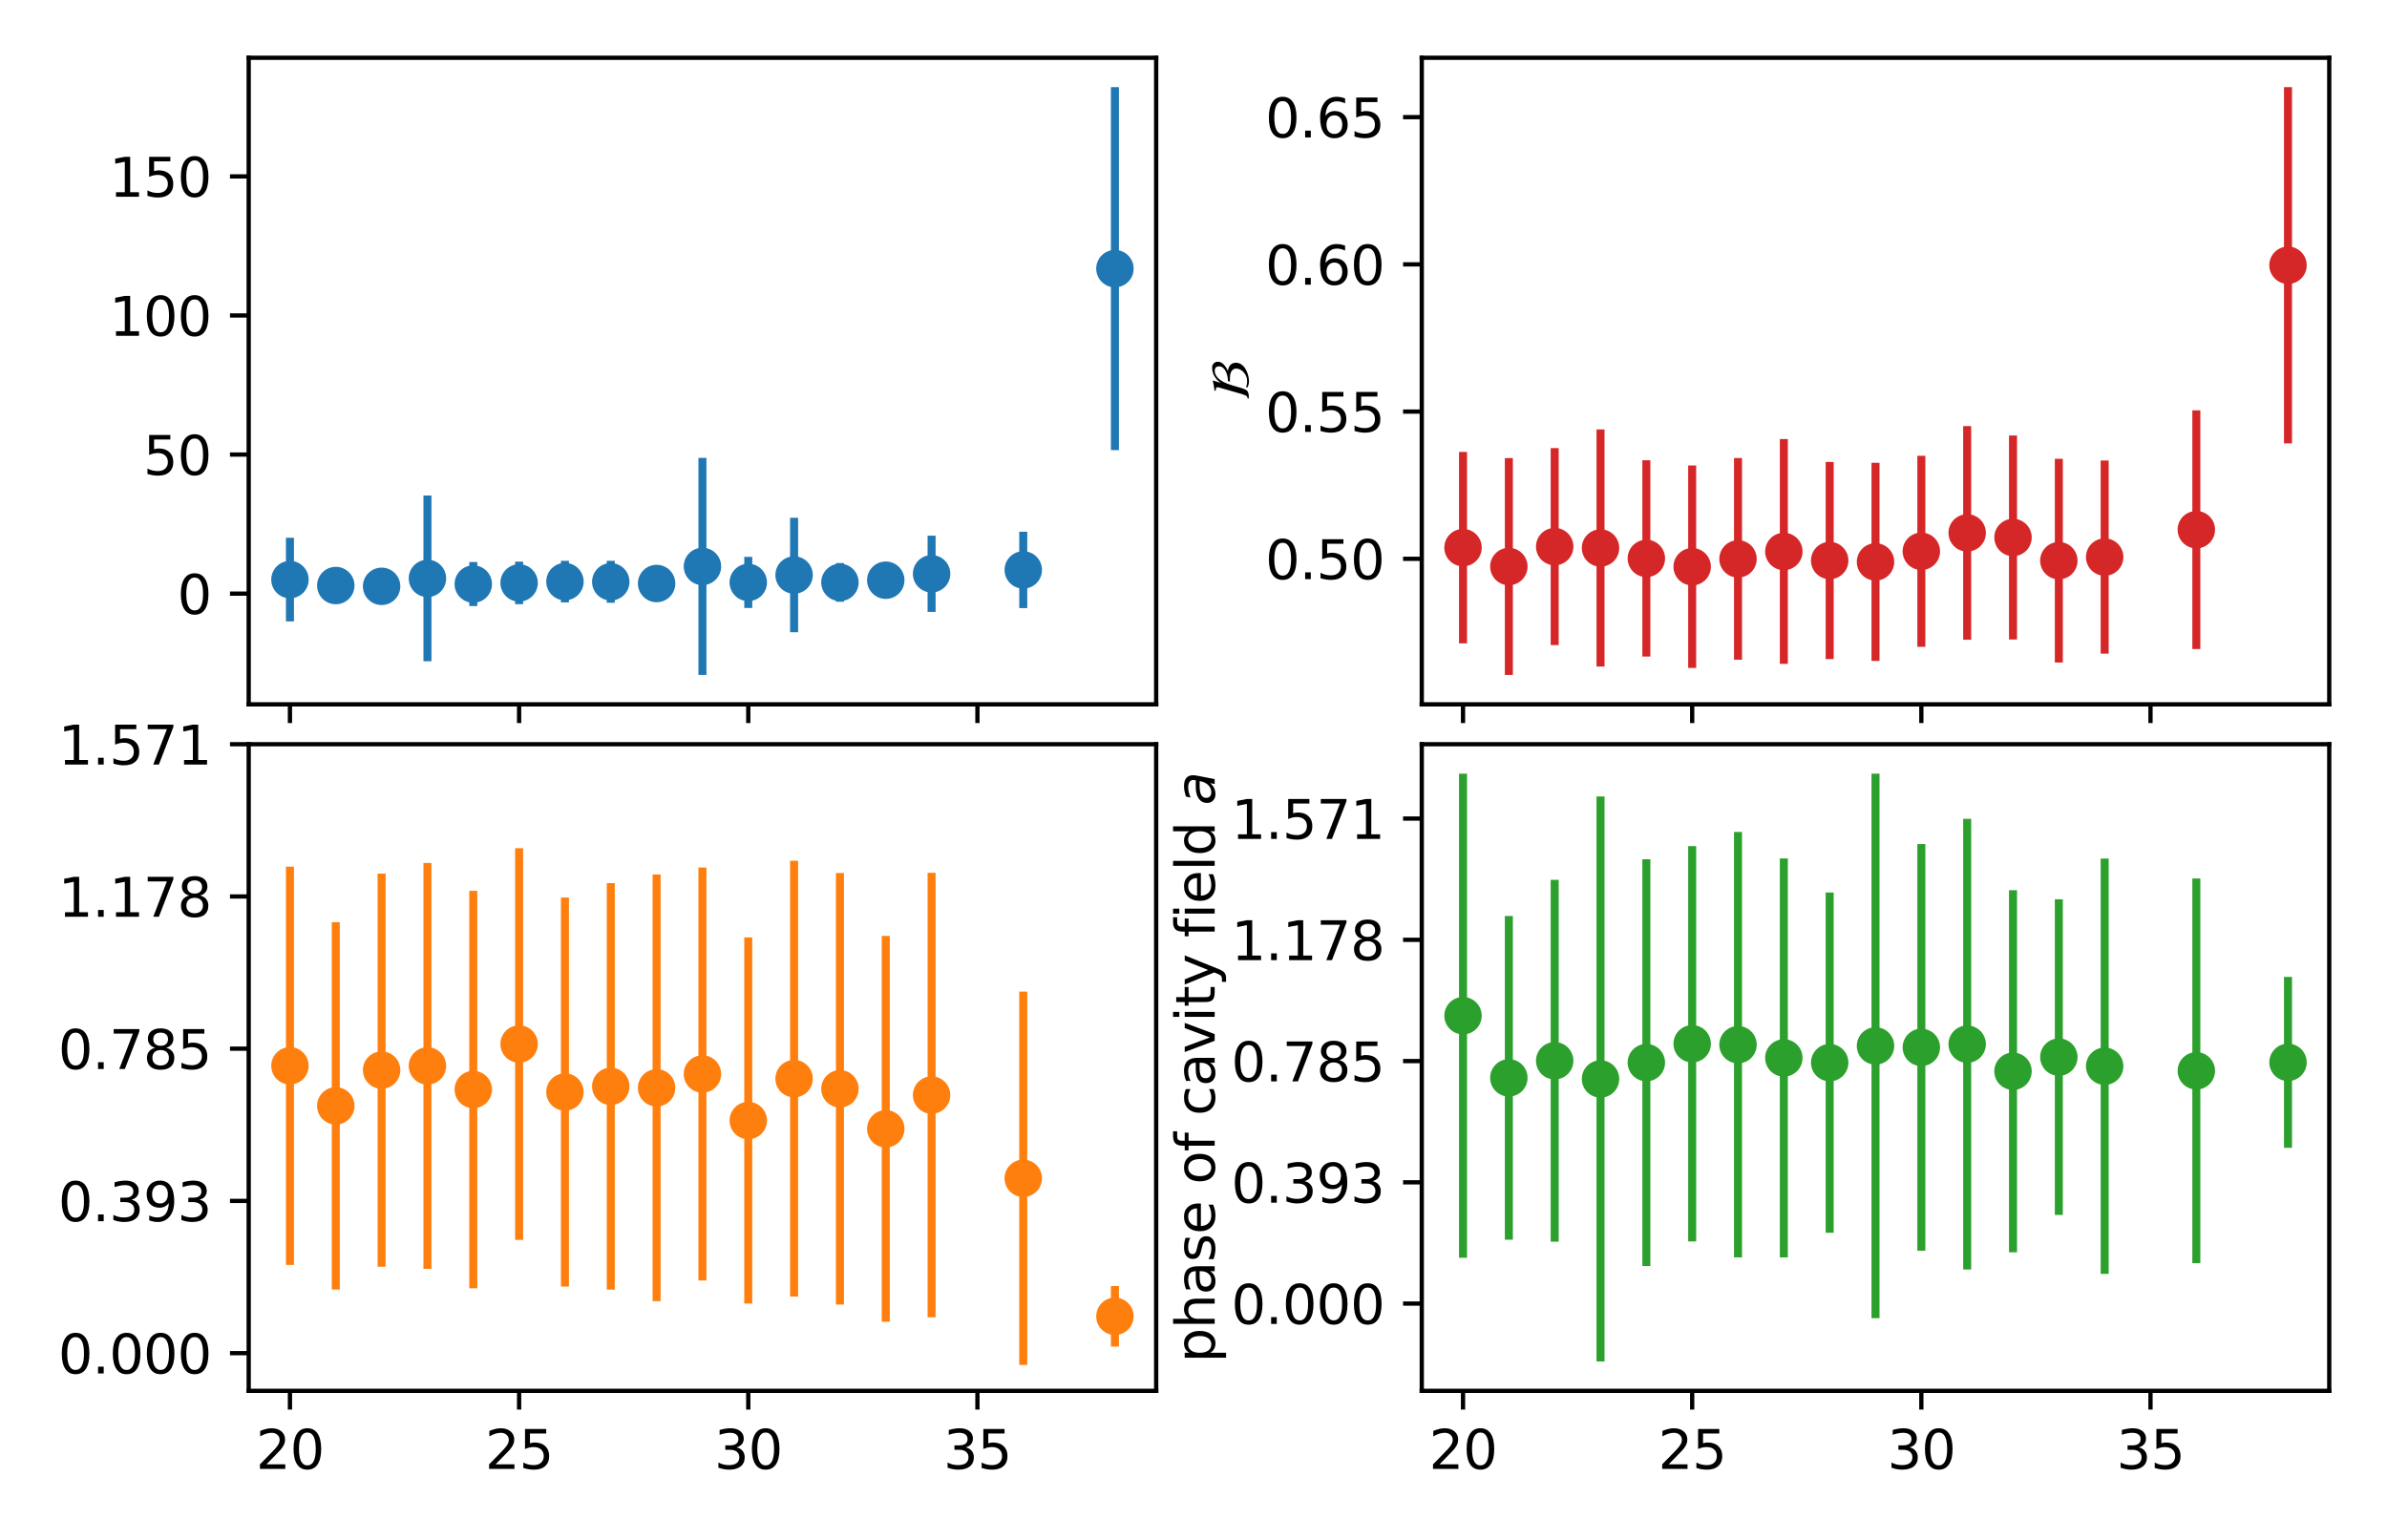 <?xml version="1.0" encoding="utf-8" standalone="no"?>
<!DOCTYPE svg PUBLIC "-//W3C//DTD SVG 1.1//EN"
  "http://www.w3.org/Graphics/SVG/1.1/DTD/svg11.dtd">
<svg xmlns:xlink="http://www.w3.org/1999/xlink" width="446.4pt" height="288pt" viewBox="0 0 446.4 288" xmlns="http://www.w3.org/2000/svg" version="1.1">
 <defs>
  <style type="text/css">*{stroke-linejoin: round; stroke-linecap: butt}</style>
 </defs>
 <g id="figure_1">
  <g id="patch_1">
   <path d="M 0 288 
L 446.4 288 
L 446.4 0 
L 0 0 
z
" style="fill: #ffffff"/>
  </g>
  <g id="axes_1">
   <g id="patch_2">
    <path d="M 46.51 131.73 
L 216.22 131.73 
L 216.22 10.8 
L 46.51 10.8 
z
" style="fill: #ffffff"/>
   </g>
   <g id="matplotlib.axis_1">
    <g id="xtick_1">
     <g id="line2d_1">
      <defs>
       <path id="m88593ad962" d="M 0 0 
L 0 3.5 
" style="stroke: #000000; stroke-width: 0.8"/>
      </defs>
      <g>
       <use xlink:href="#m88593ad962" x="54.224" y="131.73" style="stroke: #000000; stroke-width: 0.8"/>
      </g>
     </g>
    </g>
    <g id="xtick_2">
     <g id="line2d_2">
      <g>
       <use xlink:href="#m88593ad962" x="97.08" y="131.73" style="stroke: #000000; stroke-width: 0.8"/>
      </g>
     </g>
    </g>
    <g id="xtick_3">
     <g id="line2d_3">
      <g>
       <use xlink:href="#m88593ad962" x="139.936" y="131.73" style="stroke: #000000; stroke-width: 0.8"/>
      </g>
     </g>
    </g>
    <g id="xtick_4">
     <g id="line2d_4">
      <g>
       <use xlink:href="#m88593ad962" x="182.792" y="131.73" style="stroke: #000000; stroke-width: 0.8"/>
      </g>
     </g>
    </g>
   </g>
   <g id="matplotlib.axis_2">
    <g id="ytick_1">
     <g id="line2d_5">
      <defs>
       <path id="m76f92154da" d="M 0 0 
L -3.5 0 
" style="stroke: #000000; stroke-width: 0.8"/>
      </defs>
      <g>
       <use xlink:href="#m76f92154da" x="46.51" y="111.021" style="stroke: #000000; stroke-width: 0.8"/>
      </g>
     </g>
     <g id="text_1">
      <!-- 0 -->
      <g transform="translate(33.148 114.82) scale(0.1 -0.1)">
       <defs>
        <path id="DejaVuSans-30" d="M 2034 4250 
Q 1547 4250 1301 3770 
Q 1056 3291 1056 2328 
Q 1056 1369 1301 889 
Q 1547 409 2034 409 
Q 2525 409 2770 889 
Q 3016 1369 3016 2328 
Q 3016 3291 2770 3770 
Q 2525 4250 2034 4250 
z
M 2034 4750 
Q 2819 4750 3233 4129 
Q 3647 3509 3647 2328 
Q 3647 1150 3233 529 
Q 2819 -91 2034 -91 
Q 1250 -91 836 529 
Q 422 1150 422 2328 
Q 422 3509 836 4129 
Q 1250 4750 2034 4750 
z
" transform="scale(0.016)"/>
       </defs>
       <use xlink:href="#DejaVuSans-30"/>
      </g>
     </g>
    </g>
    <g id="ytick_2">
     <g id="line2d_6">
      <g>
       <use xlink:href="#m76f92154da" x="46.51" y="85.012" style="stroke: #000000; stroke-width: 0.8"/>
      </g>
     </g>
     <g id="text_2">
      <!-- 50 -->
      <g transform="translate(26.785 88.812) scale(0.1 -0.1)">
       <defs>
        <path id="DejaVuSans-35" d="M 691 4666 
L 3169 4666 
L 3169 4134 
L 1269 4134 
L 1269 2991 
Q 1406 3038 1543 3061 
Q 1681 3084 1819 3084 
Q 2600 3084 3056 2656 
Q 3513 2228 3513 1497 
Q 3513 744 3044 326 
Q 2575 -91 1722 -91 
Q 1428 -91 1123 -41 
Q 819 9 494 109 
L 494 744 
Q 775 591 1075 516 
Q 1375 441 1709 441 
Q 2250 441 2565 725 
Q 2881 1009 2881 1497 
Q 2881 1984 2565 2268 
Q 2250 2553 1709 2553 
Q 1456 2553 1204 2497 
Q 953 2441 691 2322 
L 691 4666 
z
" transform="scale(0.016)"/>
       </defs>
       <use xlink:href="#DejaVuSans-35"/>
       <use xlink:href="#DejaVuSans-30" x="63.623"/>
      </g>
     </g>
    </g>
    <g id="ytick_3">
     <g id="line2d_7">
      <g>
       <use xlink:href="#m76f92154da" x="46.51" y="59.004" style="stroke: #000000; stroke-width: 0.8"/>
      </g>
     </g>
     <g id="text_3">
      <!-- 100 -->
      <g transform="translate(20.422 62.803) scale(0.1 -0.1)">
       <defs>
        <path id="DejaVuSans-31" d="M 794 531 
L 1825 531 
L 1825 4091 
L 703 3866 
L 703 4441 
L 1819 4666 
L 2450 4666 
L 2450 531 
L 3481 531 
L 3481 0 
L 794 0 
L 794 531 
z
" transform="scale(0.016)"/>
       </defs>
       <use xlink:href="#DejaVuSans-31"/>
       <use xlink:href="#DejaVuSans-30" x="63.623"/>
       <use xlink:href="#DejaVuSans-30" x="127.246"/>
      </g>
     </g>
    </g>
    <g id="ytick_4">
     <g id="line2d_8">
      <g>
       <use xlink:href="#m76f92154da" x="46.51" y="32.996" style="stroke: #000000; stroke-width: 0.8"/>
      </g>
     </g>
     <g id="text_4">
      <!-- 150 -->
      <g transform="translate(20.422 36.795) scale(0.1 -0.1)">
       <use xlink:href="#DejaVuSans-31"/>
       <use xlink:href="#DejaVuSans-35" x="63.623"/>
       <use xlink:href="#DejaVuSans-30" x="127.246"/>
      </g>
     </g>
    </g>
   </g>
   <g id="LineCollection_1">
    <path d="M 54.224 116.224 
L 54.224 100.576 
" clip-path="url(#p676ba41624)" style="fill: none; stroke: #1f77b4; stroke-width: 1.5"/>
    <path d="M 62.795 111.069 
L 62.795 107.951 
" clip-path="url(#p676ba41624)" style="fill: none; stroke: #1f77b4; stroke-width: 1.5"/>
    <path d="M 71.367 111.107 
L 71.367 108.208 
" clip-path="url(#p676ba41624)" style="fill: none; stroke: #1f77b4; stroke-width: 1.5"/>
    <path d="M 79.938 123.669 
L 79.938 92.677 
" clip-path="url(#p676ba41624)" style="fill: none; stroke: #1f77b4; stroke-width: 1.5"/>
    <path d="M 88.509 113.354 
L 88.509 105.113 
" clip-path="url(#p676ba41624)" style="fill: none; stroke: #1f77b4; stroke-width: 1.5"/>
    <path d="M 97.08 112.995 
L 97.08 105.039 
" clip-path="url(#p676ba41624)" style="fill: none; stroke: #1f77b4; stroke-width: 1.5"/>
    <path d="M 105.651 112.661 
L 105.651 104.889 
" clip-path="url(#p676ba41624)" style="fill: none; stroke: #1f77b4; stroke-width: 1.5"/>
    <path d="M 114.223 112.728 
L 114.223 104.89 
" clip-path="url(#p676ba41624)" style="fill: none; stroke: #1f77b4; stroke-width: 1.5"/>
    <path d="M 122.794 112.454 
L 122.794 105.808 
" clip-path="url(#p676ba41624)" style="fill: none; stroke: #1f77b4; stroke-width: 1.5"/>
    <path d="M 131.365 126.233 
L 131.365 85.641 
" clip-path="url(#p676ba41624)" style="fill: none; stroke: #1f77b4; stroke-width: 1.5"/>
    <path d="M 139.936 113.712 
L 139.936 104.147 
" clip-path="url(#p676ba41624)" style="fill: none; stroke: #1f77b4; stroke-width: 1.5"/>
    <path d="M 148.507 118.248 
L 148.507 96.843 
" clip-path="url(#p676ba41624)" style="fill: none; stroke: #1f77b4; stroke-width: 1.5"/>
    <path d="M 157.079 112.545 
L 157.079 105.301 
" clip-path="url(#p676ba41624)" style="fill: none; stroke: #1f77b4; stroke-width: 1.5"/>
    <path d="M 165.65 110.904 
L 165.65 106.12 
" clip-path="url(#p676ba41624)" style="fill: none; stroke: #1f77b4; stroke-width: 1.5"/>
    <path d="M 174.221 114.441 
L 174.221 100.186 
" clip-path="url(#p676ba41624)" style="fill: none; stroke: #1f77b4; stroke-width: 1.5"/>
    <path d="M 191.363 113.731 
L 191.363 99.448 
" clip-path="url(#p676ba41624)" style="fill: none; stroke: #1f77b4; stroke-width: 1.5"/>
    <path d="M 208.506 84.187 
L 208.506 16.297 
" clip-path="url(#p676ba41624)" style="fill: none; stroke: #1f77b4; stroke-width: 1.5"/>
   </g>
   <g id="line2d_9">
    <defs>
     <path id="m3f21f991b7" d="M 0 3 
C 0.796 3 1.559 2.684 2.121 2.121 
C 2.684 1.559 3 0.796 3 0 
C 3 -0.796 2.684 -1.559 2.121 -2.121 
C 1.559 -2.684 0.796 -3 0 -3 
C -0.796 -3 -1.559 -2.684 -2.121 -2.121 
C -2.684 -1.559 -3 -0.796 -3 0 
C -3 0.796 -2.684 1.559 -2.121 2.121 
C -1.559 2.684 -0.796 3 0 3 
z
" style="stroke: #1f77b4"/>
    </defs>
    <g clip-path="url(#p676ba41624)">
     <use xlink:href="#m3f21f991b7" x="54.224" y="108.4" style="fill: #1f77b4; stroke: #1f77b4"/>
     <use xlink:href="#m3f21f991b7" x="62.795" y="109.51" style="fill: #1f77b4; stroke: #1f77b4"/>
     <use xlink:href="#m3f21f991b7" x="71.367" y="109.657" style="fill: #1f77b4; stroke: #1f77b4"/>
     <use xlink:href="#m3f21f991b7" x="79.938" y="108.173" style="fill: #1f77b4; stroke: #1f77b4"/>
     <use xlink:href="#m3f21f991b7" x="88.509" y="109.234" style="fill: #1f77b4; stroke: #1f77b4"/>
     <use xlink:href="#m3f21f991b7" x="97.08" y="109.017" style="fill: #1f77b4; stroke: #1f77b4"/>
     <use xlink:href="#m3f21f991b7" x="105.651" y="108.775" style="fill: #1f77b4; stroke: #1f77b4"/>
     <use xlink:href="#m3f21f991b7" x="114.223" y="108.809" style="fill: #1f77b4; stroke: #1f77b4"/>
     <use xlink:href="#m3f21f991b7" x="122.794" y="109.131" style="fill: #1f77b4; stroke: #1f77b4"/>
     <use xlink:href="#m3f21f991b7" x="131.365" y="105.937" style="fill: #1f77b4; stroke: #1f77b4"/>
     <use xlink:href="#m3f21f991b7" x="139.936" y="108.929" style="fill: #1f77b4; stroke: #1f77b4"/>
     <use xlink:href="#m3f21f991b7" x="148.507" y="107.545" style="fill: #1f77b4; stroke: #1f77b4"/>
     <use xlink:href="#m3f21f991b7" x="157.079" y="108.923" style="fill: #1f77b4; stroke: #1f77b4"/>
     <use xlink:href="#m3f21f991b7" x="165.65" y="108.512" style="fill: #1f77b4; stroke: #1f77b4"/>
     <use xlink:href="#m3f21f991b7" x="174.221" y="107.313" style="fill: #1f77b4; stroke: #1f77b4"/>
     <use xlink:href="#m3f21f991b7" x="191.363" y="106.589" style="fill: #1f77b4; stroke: #1f77b4"/>
     <use xlink:href="#m3f21f991b7" x="208.506" y="50.242" style="fill: #1f77b4; stroke: #1f77b4"/>
    </g>
   </g>
   <g id="patch_3">
    <path d="M 46.51 131.73 
L 46.51 10.8 
" style="fill: none; stroke: #000000; stroke-width: 0.8; stroke-linejoin: miter; stroke-linecap: square"/>
   </g>
   <g id="patch_4">
    <path d="M 216.22 131.73 
L 216.22 10.8 
" style="fill: none; stroke: #000000; stroke-width: 0.8; stroke-linejoin: miter; stroke-linecap: square"/>
   </g>
   <g id="patch_5">
    <path d="M 46.51 131.73 
L 216.22 131.73 
" style="fill: none; stroke: #000000; stroke-width: 0.8; stroke-linejoin: miter; stroke-linecap: square"/>
   </g>
   <g id="patch_6">
    <path d="M 46.51 10.8 
L 216.22 10.8 
" style="fill: none; stroke: #000000; stroke-width: 0.8; stroke-linejoin: miter; stroke-linecap: square"/>
   </g>
  </g>
  <g id="axes_2">
   <g id="patch_7">
    <path d="M 265.89 131.73 
L 435.6 131.73 
L 435.6 10.8 
L 265.89 10.8 
z
" style="fill: #ffffff"/>
   </g>
   <g id="matplotlib.axis_3">
    <g id="xtick_5">
     <g id="line2d_10">
      <g>
       <use xlink:href="#m88593ad962" x="273.604" y="131.73" style="stroke: #000000; stroke-width: 0.8"/>
      </g>
     </g>
    </g>
    <g id="xtick_6">
     <g id="line2d_11">
      <g>
       <use xlink:href="#m88593ad962" x="316.46" y="131.73" style="stroke: #000000; stroke-width: 0.8"/>
      </g>
     </g>
    </g>
    <g id="xtick_7">
     <g id="line2d_12">
      <g>
       <use xlink:href="#m88593ad962" x="359.316" y="131.73" style="stroke: #000000; stroke-width: 0.8"/>
      </g>
     </g>
    </g>
    <g id="xtick_8">
     <g id="line2d_13">
      <g>
       <use xlink:href="#m88593ad962" x="402.172" y="131.73" style="stroke: #000000; stroke-width: 0.8"/>
      </g>
     </g>
    </g>
   </g>
   <g id="matplotlib.axis_4">
    <g id="ytick_5">
     <g id="line2d_14">
      <g>
       <use xlink:href="#m76f92154da" x="265.89" y="104.513" style="stroke: #000000; stroke-width: 0.8"/>
      </g>
     </g>
     <g id="text_5">
      <!-- 0.50 -->
      <g transform="translate(236.624 108.312) scale(0.1 -0.1)">
       <defs>
        <path id="DejaVuSans-2e" d="M 684 794 
L 1344 794 
L 1344 0 
L 684 0 
L 684 794 
z
" transform="scale(0.016)"/>
       </defs>
       <use xlink:href="#DejaVuSans-30"/>
       <use xlink:href="#DejaVuSans-2e" x="63.623"/>
       <use xlink:href="#DejaVuSans-35" x="95.41"/>
       <use xlink:href="#DejaVuSans-30" x="159.033"/>
      </g>
     </g>
    </g>
    <g id="ytick_6">
     <g id="line2d_15">
      <g>
       <use xlink:href="#m76f92154da" x="265.89" y="76.977" style="stroke: #000000; stroke-width: 0.8"/>
      </g>
     </g>
     <g id="text_6">
      <!-- 0.55 -->
      <g transform="translate(236.624 80.776) scale(0.1 -0.1)">
       <use xlink:href="#DejaVuSans-30"/>
       <use xlink:href="#DejaVuSans-2e" x="63.623"/>
       <use xlink:href="#DejaVuSans-35" x="95.41"/>
       <use xlink:href="#DejaVuSans-35" x="159.033"/>
      </g>
     </g>
    </g>
    <g id="ytick_7">
     <g id="line2d_16">
      <g>
       <use xlink:href="#m76f92154da" x="265.89" y="49.442" style="stroke: #000000; stroke-width: 0.8"/>
      </g>
     </g>
     <g id="text_7">
      <!-- 0.60 -->
      <g transform="translate(236.624 53.241) scale(0.1 -0.1)">
       <defs>
        <path id="DejaVuSans-36" d="M 2113 2584 
Q 1688 2584 1439 2293 
Q 1191 2003 1191 1497 
Q 1191 994 1439 701 
Q 1688 409 2113 409 
Q 2538 409 2786 701 
Q 3034 994 3034 1497 
Q 3034 2003 2786 2293 
Q 2538 2584 2113 2584 
z
M 3366 4563 
L 3366 3988 
Q 3128 4100 2886 4159 
Q 2644 4219 2406 4219 
Q 1781 4219 1451 3797 
Q 1122 3375 1075 2522 
Q 1259 2794 1537 2939 
Q 1816 3084 2150 3084 
Q 2853 3084 3261 2657 
Q 3669 2231 3669 1497 
Q 3669 778 3244 343 
Q 2819 -91 2113 -91 
Q 1303 -91 875 529 
Q 447 1150 447 2328 
Q 447 3434 972 4092 
Q 1497 4750 2381 4750 
Q 2619 4750 2861 4703 
Q 3103 4656 3366 4563 
z
" transform="scale(0.016)"/>
       </defs>
       <use xlink:href="#DejaVuSans-30"/>
       <use xlink:href="#DejaVuSans-2e" x="63.623"/>
       <use xlink:href="#DejaVuSans-36" x="95.41"/>
       <use xlink:href="#DejaVuSans-30" x="159.033"/>
      </g>
     </g>
    </g>
    <g id="ytick_8">
     <g id="line2d_17">
      <g>
       <use xlink:href="#m76f92154da" x="265.89" y="21.906" style="stroke: #000000; stroke-width: 0.8"/>
      </g>
     </g>
     <g id="text_8">
      <!-- 0.65 -->
      <g transform="translate(236.624 25.705) scale(0.1 -0.1)">
       <use xlink:href="#DejaVuSans-30"/>
       <use xlink:href="#DejaVuSans-2e" x="63.623"/>
       <use xlink:href="#DejaVuSans-36" x="95.41"/>
       <use xlink:href="#DejaVuSans-35" x="159.033"/>
      </g>
     </g>
    </g>
    <g id="text_9">
     <!-- $\mathcal{B}$ -->
     <g transform="translate(233.545 74.915) rotate(-90) scale(0.1 -0.1)">
      <defs>
       <path id="STIXNonUnicode-Italic-e22e" d="M 2080 3341 
L 2099 3328 
Q 2810 4288 3853 4288 
Q 4154 4288 4346 4102 
Q 4538 3917 4538 3622 
Q 4538 3213 4173 2893 
Q 3808 2573 3430 2451 
Q 3866 2406 4144 2169 
Q 4422 1933 4422 1485 
Q 4422 1152 4211 857 
Q 4000 563 3677 377 
Q 3354 192 2986 86 
Q 2618 -19 2291 -19 
Q 1792 -19 1517 186 
L 1587 326 
Q 1843 198 2272 198 
Q 2854 198 3296 595 
Q 3738 992 3738 1478 
Q 3738 1798 3459 2003 
Q 3181 2208 2630 2208 
L 2208 2208 
L 2278 2451 
L 2400 2451 
Q 2611 2451 2867 2508 
Q 3123 2566 3385 2681 
Q 3648 2797 3824 3008 
Q 4000 3219 4000 3482 
Q 4000 3987 3456 3987 
Q 3245 3987 3008 3865 
Q 2771 3744 2624 3590 
Q 2349 3315 2144 2908 
Q 1939 2502 1715 1728 
L 1478 909 
Q 1344 448 1193 253 
Q 1043 58 666 13 
Q 544 0 224 0 
L 282 154 
Q 474 154 576 333 
Q 678 512 870 1190 
L 1536 3514 
Q 1555 3571 1555 3667 
Q 1555 3859 1286 3859 
L 1146 3859 
L 1171 4013 
Q 1875 4077 2355 4237 
L 2080 3341 
z
" transform="scale(0.016)"/>
      </defs>
      <use xlink:href="#STIXNonUnicode-Italic-e22e"/>
     </g>
    </g>
   </g>
   <g id="LineCollection_2">
    <path d="M 273.604 120.328 
L 273.604 84.513 
" clip-path="url(#p6c4b9a0a6a)" style="fill: none; stroke: #d62728; stroke-width: 1.5"/>
    <path d="M 282.175 126.233 
L 282.175 85.679 
" clip-path="url(#p6c4b9a0a6a)" style="fill: none; stroke: #d62728; stroke-width: 1.5"/>
    <path d="M 290.747 120.651 
L 290.747 83.801 
" clip-path="url(#p6c4b9a0a6a)" style="fill: none; stroke: #d62728; stroke-width: 1.5"/>
    <path d="M 299.318 124.655 
L 299.318 80.32 
" clip-path="url(#p6c4b9a0a6a)" style="fill: none; stroke: #d62728; stroke-width: 1.5"/>
    <path d="M 307.889 122.795 
L 307.889 86.083 
" clip-path="url(#p6c4b9a0a6a)" style="fill: none; stroke: #d62728; stroke-width: 1.5"/>
    <path d="M 316.46 124.923 
L 316.46 87.059 
" clip-path="url(#p6c4b9a0a6a)" style="fill: none; stroke: #d62728; stroke-width: 1.5"/>
    <path d="M 325.031 123.383 
L 325.031 85.666 
" clip-path="url(#p6c4b9a0a6a)" style="fill: none; stroke: #d62728; stroke-width: 1.5"/>
    <path d="M 333.603 124.164 
L 333.603 82.112 
" clip-path="url(#p6c4b9a0a6a)" style="fill: none; stroke: #d62728; stroke-width: 1.5"/>
    <path d="M 342.174 123.263 
L 342.174 86.402 
" clip-path="url(#p6c4b9a0a6a)" style="fill: none; stroke: #d62728; stroke-width: 1.5"/>
    <path d="M 350.745 123.615 
L 350.745 86.55 
" clip-path="url(#p6c4b9a0a6a)" style="fill: none; stroke: #d62728; stroke-width: 1.5"/>
    <path d="M 359.316 120.966 
L 359.316 85.245 
" clip-path="url(#p6c4b9a0a6a)" style="fill: none; stroke: #d62728; stroke-width: 1.5"/>
    <path d="M 367.887 119.643 
L 367.887 79.683 
" clip-path="url(#p6c4b9a0a6a)" style="fill: none; stroke: #d62728; stroke-width: 1.5"/>
    <path d="M 376.459 119.596 
L 376.459 81.443 
" clip-path="url(#p6c4b9a0a6a)" style="fill: none; stroke: #d62728; stroke-width: 1.5"/>
    <path d="M 385.03 123.906 
L 385.03 85.808 
" clip-path="url(#p6c4b9a0a6a)" style="fill: none; stroke: #d62728; stroke-width: 1.5"/>
    <path d="M 393.601 122.243 
L 393.601 86.127 
" clip-path="url(#p6c4b9a0a6a)" style="fill: none; stroke: #d62728; stroke-width: 1.5"/>
    <path d="M 410.743 121.386 
L 410.743 76.742 
" clip-path="url(#p6c4b9a0a6a)" style="fill: none; stroke: #d62728; stroke-width: 1.5"/>
    <path d="M 427.886 82.921 
L 427.886 16.297 
" clip-path="url(#p6c4b9a0a6a)" style="fill: none; stroke: #d62728; stroke-width: 1.5"/>
   </g>
   <g id="line2d_18">
    <defs>
     <path id="mf81f54a481" d="M 0 3 
C 0.796 3 1.559 2.684 2.121 2.121 
C 2.684 1.559 3 0.796 3 0 
C 3 -0.796 2.684 -1.559 2.121 -2.121 
C 1.559 -2.684 0.796 -3 0 -3 
C -0.796 -3 -1.559 -2.684 -2.121 -2.121 
C -2.684 -1.559 -3 -0.796 -3 0 
C -3 0.796 -2.684 1.559 -2.121 2.121 
C -1.559 2.684 -0.796 3 0 3 
z
" style="stroke: #d62728"/>
    </defs>
    <g clip-path="url(#p6c4b9a0a6a)">
     <use xlink:href="#mf81f54a481" x="273.604" y="102.42" style="fill: #d62728; stroke: #d62728"/>
     <use xlink:href="#mf81f54a481" x="282.175" y="105.956" style="fill: #d62728; stroke: #d62728"/>
     <use xlink:href="#mf81f54a481" x="290.747" y="102.226" style="fill: #d62728; stroke: #d62728"/>
     <use xlink:href="#mf81f54a481" x="299.318" y="102.488" style="fill: #d62728; stroke: #d62728"/>
     <use xlink:href="#mf81f54a481" x="307.889" y="104.439" style="fill: #d62728; stroke: #d62728"/>
     <use xlink:href="#mf81f54a481" x="316.46" y="105.991" style="fill: #d62728; stroke: #d62728"/>
     <use xlink:href="#mf81f54a481" x="325.031" y="104.525" style="fill: #d62728; stroke: #d62728"/>
     <use xlink:href="#mf81f54a481" x="333.603" y="103.138" style="fill: #d62728; stroke: #d62728"/>
     <use xlink:href="#mf81f54a481" x="342.174" y="104.832" style="fill: #d62728; stroke: #d62728"/>
     <use xlink:href="#mf81f54a481" x="350.745" y="105.083" style="fill: #d62728; stroke: #d62728"/>
     <use xlink:href="#mf81f54a481" x="359.316" y="103.105" style="fill: #d62728; stroke: #d62728"/>
     <use xlink:href="#mf81f54a481" x="367.887" y="99.663" style="fill: #d62728; stroke: #d62728"/>
     <use xlink:href="#mf81f54a481" x="376.459" y="100.52" style="fill: #d62728; stroke: #d62728"/>
     <use xlink:href="#mf81f54a481" x="385.03" y="104.857" style="fill: #d62728; stroke: #d62728"/>
     <use xlink:href="#mf81f54a481" x="393.601" y="104.185" style="fill: #d62728; stroke: #d62728"/>
     <use xlink:href="#mf81f54a481" x="410.743" y="99.064" style="fill: #d62728; stroke: #d62728"/>
     <use xlink:href="#mf81f54a481" x="427.886" y="49.609" style="fill: #d62728; stroke: #d62728"/>
    </g>
   </g>
   <g id="patch_8">
    <path d="M 265.89 131.73 
L 265.89 10.8 
" style="fill: none; stroke: #000000; stroke-width: 0.8; stroke-linejoin: miter; stroke-linecap: square"/>
   </g>
   <g id="patch_9">
    <path d="M 435.6 131.73 
L 435.6 10.8 
" style="fill: none; stroke: #000000; stroke-width: 0.8; stroke-linejoin: miter; stroke-linecap: square"/>
   </g>
   <g id="patch_10">
    <path d="M 265.89 131.73 
L 435.6 131.73 
" style="fill: none; stroke: #000000; stroke-width: 0.8; stroke-linejoin: miter; stroke-linecap: square"/>
   </g>
   <g id="patch_11">
    <path d="M 265.89 10.8 
L 435.6 10.8 
" style="fill: none; stroke: #000000; stroke-width: 0.8; stroke-linejoin: miter; stroke-linecap: square"/>
   </g>
  </g>
  <g id="axes_3">
   <g id="patch_12">
    <path d="M 46.51 260.12 
L 216.22 260.12 
L 216.22 139.19 
L 46.51 139.19 
z
" style="fill: #ffffff"/>
   </g>
   <g id="matplotlib.axis_5">
    <g id="xtick_9">
     <g id="line2d_19">
      <g>
       <use xlink:href="#m88593ad962" x="54.224" y="260.12" style="stroke: #000000; stroke-width: 0.8"/>
      </g>
     </g>
     <g id="text_10">
      <!-- 20 -->
      <g transform="translate(47.862 274.718) scale(0.1 -0.1)">
       <defs>
        <path id="DejaVuSans-32" d="M 1228 531 
L 3431 531 
L 3431 0 
L 469 0 
L 469 531 
Q 828 903 1448 1529 
Q 2069 2156 2228 2338 
Q 2531 2678 2651 2914 
Q 2772 3150 2772 3378 
Q 2772 3750 2511 3984 
Q 2250 4219 1831 4219 
Q 1534 4219 1204 4116 
Q 875 4013 500 3803 
L 500 4441 
Q 881 4594 1212 4672 
Q 1544 4750 1819 4750 
Q 2544 4750 2975 4387 
Q 3406 4025 3406 3419 
Q 3406 3131 3298 2873 
Q 3191 2616 2906 2266 
Q 2828 2175 2409 1742 
Q 1991 1309 1228 531 
z
" transform="scale(0.016)"/>
       </defs>
       <use xlink:href="#DejaVuSans-32"/>
       <use xlink:href="#DejaVuSans-30" x="63.623"/>
      </g>
     </g>
    </g>
    <g id="xtick_10">
     <g id="line2d_20">
      <g>
       <use xlink:href="#m88593ad962" x="97.08" y="260.12" style="stroke: #000000; stroke-width: 0.8"/>
      </g>
     </g>
     <g id="text_11">
      <!-- 25 -->
      <g transform="translate(90.718 274.718) scale(0.1 -0.1)">
       <use xlink:href="#DejaVuSans-32"/>
       <use xlink:href="#DejaVuSans-35" x="63.623"/>
      </g>
     </g>
    </g>
    <g id="xtick_11">
     <g id="line2d_21">
      <g>
       <use xlink:href="#m88593ad962" x="139.936" y="260.12" style="stroke: #000000; stroke-width: 0.8"/>
      </g>
     </g>
     <g id="text_12">
      <!-- 30 -->
      <g transform="translate(133.574 274.718) scale(0.1 -0.1)">
       <defs>
        <path id="DejaVuSans-33" d="M 2597 2516 
Q 3050 2419 3304 2112 
Q 3559 1806 3559 1356 
Q 3559 666 3084 287 
Q 2609 -91 1734 -91 
Q 1441 -91 1130 -33 
Q 819 25 488 141 
L 488 750 
Q 750 597 1062 519 
Q 1375 441 1716 441 
Q 2309 441 2620 675 
Q 2931 909 2931 1356 
Q 2931 1769 2642 2001 
Q 2353 2234 1838 2234 
L 1294 2234 
L 1294 2753 
L 1863 2753 
Q 2328 2753 2575 2939 
Q 2822 3125 2822 3475 
Q 2822 3834 2567 4026 
Q 2313 4219 1838 4219 
Q 1578 4219 1281 4162 
Q 984 4106 628 3988 
L 628 4550 
Q 988 4650 1302 4700 
Q 1616 4750 1894 4750 
Q 2613 4750 3031 4423 
Q 3450 4097 3450 3541 
Q 3450 3153 3228 2886 
Q 3006 2619 2597 2516 
z
" transform="scale(0.016)"/>
       </defs>
       <use xlink:href="#DejaVuSans-33"/>
       <use xlink:href="#DejaVuSans-30" x="63.623"/>
      </g>
     </g>
    </g>
    <g id="xtick_12">
     <g id="line2d_22">
      <g>
       <use xlink:href="#m88593ad962" x="182.792" y="260.12" style="stroke: #000000; stroke-width: 0.8"/>
      </g>
     </g>
     <g id="text_13">
      <!-- 35 -->
      <g transform="translate(176.43 274.718) scale(0.1 -0.1)">
       <use xlink:href="#DejaVuSans-33"/>
       <use xlink:href="#DejaVuSans-35" x="63.623"/>
      </g>
     </g>
    </g>
   </g>
   <g id="matplotlib.axis_6">
    <g id="ytick_9">
     <g id="line2d_23">
      <g>
       <use xlink:href="#m76f92154da" x="46.51" y="253.069" style="stroke: #000000; stroke-width: 0.8"/>
      </g>
     </g>
     <g id="text_14">
      <!-- 0.000 -->
      <g transform="translate(10.882 256.868) scale(0.1 -0.1)">
       <use xlink:href="#DejaVuSans-30"/>
       <use xlink:href="#DejaVuSans-2e" x="63.623"/>
       <use xlink:href="#DejaVuSans-30" x="95.41"/>
       <use xlink:href="#DejaVuSans-30" x="159.033"/>
       <use xlink:href="#DejaVuSans-30" x="222.656"/>
      </g>
     </g>
    </g>
    <g id="ytick_10">
     <g id="line2d_24">
      <g>
       <use xlink:href="#m76f92154da" x="46.51" y="224.599" style="stroke: #000000; stroke-width: 0.8"/>
      </g>
     </g>
     <g id="text_15">
      <!-- 0.393 -->
      <g transform="translate(10.882 228.398) scale(0.1 -0.1)">
       <defs>
        <path id="DejaVuSans-39" d="M 703 97 
L 703 672 
Q 941 559 1184 500 
Q 1428 441 1663 441 
Q 2288 441 2617 861 
Q 2947 1281 2994 2138 
Q 2813 1869 2534 1725 
Q 2256 1581 1919 1581 
Q 1219 1581 811 2004 
Q 403 2428 403 3163 
Q 403 3881 828 4315 
Q 1253 4750 1959 4750 
Q 2769 4750 3195 4129 
Q 3622 3509 3622 2328 
Q 3622 1225 3098 567 
Q 2575 -91 1691 -91 
Q 1453 -91 1209 -44 
Q 966 3 703 97 
z
M 1959 2075 
Q 2384 2075 2632 2365 
Q 2881 2656 2881 3163 
Q 2881 3666 2632 3958 
Q 2384 4250 1959 4250 
Q 1534 4250 1286 3958 
Q 1038 3666 1038 3163 
Q 1038 2656 1286 2365 
Q 1534 2075 1959 2075 
z
" transform="scale(0.016)"/>
       </defs>
       <use xlink:href="#DejaVuSans-30"/>
       <use xlink:href="#DejaVuSans-2e" x="63.623"/>
       <use xlink:href="#DejaVuSans-33" x="95.41"/>
       <use xlink:href="#DejaVuSans-39" x="159.033"/>
       <use xlink:href="#DejaVuSans-33" x="222.656"/>
      </g>
     </g>
    </g>
    <g id="ytick_11">
     <g id="line2d_25">
      <g>
       <use xlink:href="#m76f92154da" x="46.51" y="196.129" style="stroke: #000000; stroke-width: 0.8"/>
      </g>
     </g>
     <g id="text_16">
      <!-- 0.785 -->
      <g transform="translate(10.882 199.929) scale(0.1 -0.1)">
       <defs>
        <path id="DejaVuSans-37" d="M 525 4666 
L 3525 4666 
L 3525 4397 
L 1831 0 
L 1172 0 
L 2766 4134 
L 525 4134 
L 525 4666 
z
" transform="scale(0.016)"/>
        <path id="DejaVuSans-38" d="M 2034 2216 
Q 1584 2216 1326 1975 
Q 1069 1734 1069 1313 
Q 1069 891 1326 650 
Q 1584 409 2034 409 
Q 2484 409 2743 651 
Q 3003 894 3003 1313 
Q 3003 1734 2745 1975 
Q 2488 2216 2034 2216 
z
M 1403 2484 
Q 997 2584 770 2862 
Q 544 3141 544 3541 
Q 544 4100 942 4425 
Q 1341 4750 2034 4750 
Q 2731 4750 3128 4425 
Q 3525 4100 3525 3541 
Q 3525 3141 3298 2862 
Q 3072 2584 2669 2484 
Q 3125 2378 3379 2068 
Q 3634 1759 3634 1313 
Q 3634 634 3220 271 
Q 2806 -91 2034 -91 
Q 1263 -91 848 271 
Q 434 634 434 1313 
Q 434 1759 690 2068 
Q 947 2378 1403 2484 
z
M 1172 3481 
Q 1172 3119 1398 2916 
Q 1625 2713 2034 2713 
Q 2441 2713 2670 2916 
Q 2900 3119 2900 3481 
Q 2900 3844 2670 4047 
Q 2441 4250 2034 4250 
Q 1625 4250 1398 4047 
Q 1172 3844 1172 3481 
z
" transform="scale(0.016)"/>
       </defs>
       <use xlink:href="#DejaVuSans-30"/>
       <use xlink:href="#DejaVuSans-2e" x="63.623"/>
       <use xlink:href="#DejaVuSans-37" x="95.41"/>
       <use xlink:href="#DejaVuSans-38" x="159.033"/>
       <use xlink:href="#DejaVuSans-35" x="222.656"/>
      </g>
     </g>
    </g>
    <g id="ytick_12">
     <g id="line2d_26">
      <g>
       <use xlink:href="#m76f92154da" x="46.51" y="167.66" style="stroke: #000000; stroke-width: 0.8"/>
      </g>
     </g>
     <g id="text_17">
      <!-- 1.178 -->
      <g transform="translate(10.882 171.459) scale(0.1 -0.1)">
       <use xlink:href="#DejaVuSans-31"/>
       <use xlink:href="#DejaVuSans-2e" x="63.623"/>
       <use xlink:href="#DejaVuSans-31" x="95.41"/>
       <use xlink:href="#DejaVuSans-37" x="159.033"/>
       <use xlink:href="#DejaVuSans-38" x="222.656"/>
      </g>
     </g>
    </g>
    <g id="ytick_13">
     <g id="line2d_27">
      <g>
       <use xlink:href="#m76f92154da" x="46.51" y="139.19" style="stroke: #000000; stroke-width: 0.8"/>
      </g>
     </g>
     <g id="text_18">
      <!-- 1.571 -->
      <g transform="translate(10.882 142.989) scale(0.1 -0.1)">
       <use xlink:href="#DejaVuSans-31"/>
       <use xlink:href="#DejaVuSans-2e" x="63.623"/>
       <use xlink:href="#DejaVuSans-35" x="95.41"/>
       <use xlink:href="#DejaVuSans-37" x="159.033"/>
       <use xlink:href="#DejaVuSans-31" x="222.656"/>
      </g>
     </g>
    </g>
   </g>
   <g id="LineCollection_3">
    <path d="M 54.224 236.574 
L 54.224 162.086 
" clip-path="url(#pd1f29644d3)" style="fill: none; stroke: #ff7f0e; stroke-width: 1.5"/>
    <path d="M 62.795 241.179 
L 62.795 172.466 
" clip-path="url(#pd1f29644d3)" style="fill: none; stroke: #ff7f0e; stroke-width: 1.5"/>
    <path d="M 71.367 236.896 
L 71.367 163.382 
" clip-path="url(#pd1f29644d3)" style="fill: none; stroke: #ff7f0e; stroke-width: 1.5"/>
    <path d="M 79.938 237.304 
L 79.938 161.393 
" clip-path="url(#pd1f29644d3)" style="fill: none; stroke: #ff7f0e; stroke-width: 1.5"/>
    <path d="M 88.509 240.931 
L 88.509 166.607 
" clip-path="url(#pd1f29644d3)" style="fill: none; stroke: #ff7f0e; stroke-width: 1.5"/>
    <path d="M 97.08 231.888 
L 97.08 158.63 
" clip-path="url(#pd1f29644d3)" style="fill: none; stroke: #ff7f0e; stroke-width: 1.5"/>
    <path d="M 105.651 240.618 
L 105.651 167.855 
" clip-path="url(#pd1f29644d3)" style="fill: none; stroke: #ff7f0e; stroke-width: 1.5"/>
    <path d="M 114.223 241.189 
L 114.223 165.167 
" clip-path="url(#pd1f29644d3)" style="fill: none; stroke: #ff7f0e; stroke-width: 1.5"/>
    <path d="M 122.794 243.354 
L 122.794 163.549 
" clip-path="url(#pd1f29644d3)" style="fill: none; stroke: #ff7f0e; stroke-width: 1.5"/>
    <path d="M 131.365 239.49 
L 131.365 162.241 
" clip-path="url(#pd1f29644d3)" style="fill: none; stroke: #ff7f0e; stroke-width: 1.5"/>
    <path d="M 139.936 243.808 
L 139.936 175.327 
" clip-path="url(#pd1f29644d3)" style="fill: none; stroke: #ff7f0e; stroke-width: 1.5"/>
    <path d="M 148.507 242.492 
L 148.507 160.981 
" clip-path="url(#pd1f29644d3)" style="fill: none; stroke: #ff7f0e; stroke-width: 1.5"/>
    <path d="M 157.079 243.989 
L 157.079 163.277 
" clip-path="url(#pd1f29644d3)" style="fill: none; stroke: #ff7f0e; stroke-width: 1.5"/>
    <path d="M 165.65 247.195 
L 165.65 175.035 
" clip-path="url(#pd1f29644d3)" style="fill: none; stroke: #ff7f0e; stroke-width: 1.5"/>
    <path d="M 174.221 246.365 
L 174.221 163.241 
" clip-path="url(#pd1f29644d3)" style="fill: none; stroke: #ff7f0e; stroke-width: 1.5"/>
    <path d="M 191.363 255.287 
L 191.363 185.456 
" clip-path="url(#pd1f29644d3)" style="fill: none; stroke: #ff7f0e; stroke-width: 1.5"/>
    <path d="M 208.506 251.846 
L 208.506 240.517 
" clip-path="url(#pd1f29644d3)" style="fill: none; stroke: #ff7f0e; stroke-width: 1.5"/>
   </g>
   <g id="line2d_28">
    <defs>
     <path id="mdb0e107823" d="M 0 3 
C 0.796 3 1.559 2.684 2.121 2.121 
C 2.684 1.559 3 0.796 3 0 
C 3 -0.796 2.684 -1.559 2.121 -2.121 
C 1.559 -2.684 0.796 -3 0 -3 
C -0.796 -3 -1.559 -2.684 -2.121 -2.121 
C -2.684 -1.559 -3 -0.796 -3 0 
C -3 0.796 -2.684 1.559 -2.121 2.121 
C -1.559 2.684 -0.796 3 0 3 
z
" style="stroke: #ff7f0e"/>
    </defs>
    <g clip-path="url(#pd1f29644d3)">
     <use xlink:href="#mdb0e107823" x="54.224" y="199.33" style="fill: #ff7f0e; stroke: #ff7f0e"/>
     <use xlink:href="#mdb0e107823" x="62.795" y="206.823" style="fill: #ff7f0e; stroke: #ff7f0e"/>
     <use xlink:href="#mdb0e107823" x="71.367" y="200.139" style="fill: #ff7f0e; stroke: #ff7f0e"/>
     <use xlink:href="#mdb0e107823" x="79.938" y="199.349" style="fill: #ff7f0e; stroke: #ff7f0e"/>
     <use xlink:href="#mdb0e107823" x="88.509" y="203.769" style="fill: #ff7f0e; stroke: #ff7f0e"/>
     <use xlink:href="#mdb0e107823" x="97.08" y="195.259" style="fill: #ff7f0e; stroke: #ff7f0e"/>
     <use xlink:href="#mdb0e107823" x="105.651" y="204.236" style="fill: #ff7f0e; stroke: #ff7f0e"/>
     <use xlink:href="#mdb0e107823" x="114.223" y="203.178" style="fill: #ff7f0e; stroke: #ff7f0e"/>
     <use xlink:href="#mdb0e107823" x="122.794" y="203.452" style="fill: #ff7f0e; stroke: #ff7f0e"/>
     <use xlink:href="#mdb0e107823" x="131.365" y="200.865" style="fill: #ff7f0e; stroke: #ff7f0e"/>
     <use xlink:href="#mdb0e107823" x="139.936" y="209.568" style="fill: #ff7f0e; stroke: #ff7f0e"/>
     <use xlink:href="#mdb0e107823" x="148.507" y="201.736" style="fill: #ff7f0e; stroke: #ff7f0e"/>
     <use xlink:href="#mdb0e107823" x="157.079" y="203.633" style="fill: #ff7f0e; stroke: #ff7f0e"/>
     <use xlink:href="#mdb0e107823" x="165.65" y="211.115" style="fill: #ff7f0e; stroke: #ff7f0e"/>
     <use xlink:href="#mdb0e107823" x="174.221" y="204.803" style="fill: #ff7f0e; stroke: #ff7f0e"/>
     <use xlink:href="#mdb0e107823" x="191.363" y="220.371" style="fill: #ff7f0e; stroke: #ff7f0e"/>
     <use xlink:href="#mdb0e107823" x="208.506" y="246.181" style="fill: #ff7f0e; stroke: #ff7f0e"/>
    </g>
   </g>
   <g id="patch_13">
    <path d="M 46.51 260.12 
L 46.51 139.19 
" style="fill: none; stroke: #000000; stroke-width: 0.8; stroke-linejoin: miter; stroke-linecap: square"/>
   </g>
   <g id="patch_14">
    <path d="M 216.22 260.12 
L 216.22 139.19 
" style="fill: none; stroke: #000000; stroke-width: 0.8; stroke-linejoin: miter; stroke-linecap: square"/>
   </g>
   <g id="patch_15">
    <path d="M 46.51 260.12 
L 216.22 260.12 
" style="fill: none; stroke: #000000; stroke-width: 0.8; stroke-linejoin: miter; stroke-linecap: square"/>
   </g>
   <g id="patch_16">
    <path d="M 46.51 139.19 
L 216.22 139.19 
" style="fill: none; stroke: #000000; stroke-width: 0.8; stroke-linejoin: miter; stroke-linecap: square"/>
   </g>
  </g>
  <g id="axes_4">
   <g id="patch_17">
    <path d="M 265.89 260.12 
L 435.6 260.12 
L 435.6 139.19 
L 265.89 139.19 
z
" style="fill: #ffffff"/>
   </g>
   <g id="matplotlib.axis_7">
    <g id="xtick_13">
     <g id="line2d_29">
      <g>
       <use xlink:href="#m88593ad962" x="273.604" y="260.12" style="stroke: #000000; stroke-width: 0.8"/>
      </g>
     </g>
     <g id="text_19">
      <!-- 20 -->
      <g transform="translate(267.242 274.718) scale(0.1 -0.1)">
       <use xlink:href="#DejaVuSans-32"/>
       <use xlink:href="#DejaVuSans-30" x="63.623"/>
      </g>
     </g>
    </g>
    <g id="xtick_14">
     <g id="line2d_30">
      <g>
       <use xlink:href="#m88593ad962" x="316.46" y="260.12" style="stroke: #000000; stroke-width: 0.8"/>
      </g>
     </g>
     <g id="text_20">
      <!-- 25 -->
      <g transform="translate(310.098 274.718) scale(0.1 -0.1)">
       <use xlink:href="#DejaVuSans-32"/>
       <use xlink:href="#DejaVuSans-35" x="63.623"/>
      </g>
     </g>
    </g>
    <g id="xtick_15">
     <g id="line2d_31">
      <g>
       <use xlink:href="#m88593ad962" x="359.316" y="260.12" style="stroke: #000000; stroke-width: 0.8"/>
      </g>
     </g>
     <g id="text_21">
      <!-- 30 -->
      <g transform="translate(352.954 274.718) scale(0.1 -0.1)">
       <use xlink:href="#DejaVuSans-33"/>
       <use xlink:href="#DejaVuSans-30" x="63.623"/>
      </g>
     </g>
    </g>
    <g id="xtick_16">
     <g id="line2d_32">
      <g>
       <use xlink:href="#m88593ad962" x="402.172" y="260.12" style="stroke: #000000; stroke-width: 0.8"/>
      </g>
     </g>
     <g id="text_22">
      <!-- 35 -->
      <g transform="translate(395.81 274.718) scale(0.1 -0.1)">
       <use xlink:href="#DejaVuSans-33"/>
       <use xlink:href="#DejaVuSans-35" x="63.623"/>
      </g>
     </g>
    </g>
   </g>
   <g id="matplotlib.axis_8">
    <g id="ytick_14">
     <g id="line2d_33">
      <g>
       <use xlink:href="#m76f92154da" x="265.89" y="243.805" style="stroke: #000000; stroke-width: 0.8"/>
      </g>
     </g>
     <g id="text_23">
      <!-- 0.000 -->
      <g transform="translate(230.262 247.604) scale(0.1 -0.1)">
       <use xlink:href="#DejaVuSans-30"/>
       <use xlink:href="#DejaVuSans-2e" x="63.623"/>
       <use xlink:href="#DejaVuSans-30" x="95.41"/>
       <use xlink:href="#DejaVuSans-30" x="159.033"/>
       <use xlink:href="#DejaVuSans-30" x="222.656"/>
      </g>
     </g>
    </g>
    <g id="ytick_15">
     <g id="line2d_34">
      <g>
       <use xlink:href="#m76f92154da" x="265.89" y="221.127" style="stroke: #000000; stroke-width: 0.8"/>
      </g>
     </g>
     <g id="text_24">
      <!-- 0.393 -->
      <g transform="translate(230.262 224.926) scale(0.1 -0.1)">
       <use xlink:href="#DejaVuSans-30"/>
       <use xlink:href="#DejaVuSans-2e" x="63.623"/>
       <use xlink:href="#DejaVuSans-33" x="95.41"/>
       <use xlink:href="#DejaVuSans-39" x="159.033"/>
       <use xlink:href="#DejaVuSans-33" x="222.656"/>
      </g>
     </g>
    </g>
    <g id="ytick_16">
     <g id="line2d_35">
      <g>
       <use xlink:href="#m76f92154da" x="265.89" y="198.449" style="stroke: #000000; stroke-width: 0.8"/>
      </g>
     </g>
     <g id="text_25">
      <!-- 0.785 -->
      <g transform="translate(230.262 202.248) scale(0.1 -0.1)">
       <use xlink:href="#DejaVuSans-30"/>
       <use xlink:href="#DejaVuSans-2e" x="63.623"/>
       <use xlink:href="#DejaVuSans-37" x="95.41"/>
       <use xlink:href="#DejaVuSans-38" x="159.033"/>
       <use xlink:href="#DejaVuSans-35" x="222.656"/>
      </g>
     </g>
    </g>
    <g id="ytick_17">
     <g id="line2d_36">
      <g>
       <use xlink:href="#m76f92154da" x="265.89" y="175.77" style="stroke: #000000; stroke-width: 0.8"/>
      </g>
     </g>
     <g id="text_26">
      <!-- 1.178 -->
      <g transform="translate(230.262 179.57) scale(0.1 -0.1)">
       <use xlink:href="#DejaVuSans-31"/>
       <use xlink:href="#DejaVuSans-2e" x="63.623"/>
       <use xlink:href="#DejaVuSans-31" x="95.41"/>
       <use xlink:href="#DejaVuSans-37" x="159.033"/>
       <use xlink:href="#DejaVuSans-38" x="222.656"/>
      </g>
     </g>
    </g>
    <g id="ytick_18">
     <g id="line2d_37">
      <g>
       <use xlink:href="#m76f92154da" x="265.89" y="153.092" style="stroke: #000000; stroke-width: 0.8"/>
      </g>
     </g>
     <g id="text_27">
      <!-- 1.571 -->
      <g transform="translate(230.262 156.891) scale(0.1 -0.1)">
       <use xlink:href="#DejaVuSans-31"/>
       <use xlink:href="#DejaVuSans-2e" x="63.623"/>
       <use xlink:href="#DejaVuSans-35" x="95.41"/>
       <use xlink:href="#DejaVuSans-37" x="159.033"/>
       <use xlink:href="#DejaVuSans-31" x="222.656"/>
      </g>
     </g>
    </g>
    <g id="text_28">
     <!-- phase of cavity field $a$ -->
     <g transform="translate(227.162 254.855) rotate(-90) scale(0.1 -0.1)">
      <defs>
       <path id="DejaVuSans-70" d="M 1159 525 
L 1159 -1331 
L 581 -1331 
L 581 3500 
L 1159 3500 
L 1159 2969 
Q 1341 3281 1617 3432 
Q 1894 3584 2278 3584 
Q 2916 3584 3314 3078 
Q 3713 2572 3713 1747 
Q 3713 922 3314 415 
Q 2916 -91 2278 -91 
Q 1894 -91 1617 61 
Q 1341 213 1159 525 
z
M 3116 1747 
Q 3116 2381 2855 2742 
Q 2594 3103 2138 3103 
Q 1681 3103 1420 2742 
Q 1159 2381 1159 1747 
Q 1159 1113 1420 752 
Q 1681 391 2138 391 
Q 2594 391 2855 752 
Q 3116 1113 3116 1747 
z
" transform="scale(0.016)"/>
       <path id="DejaVuSans-68" d="M 3513 2113 
L 3513 0 
L 2938 0 
L 2938 2094 
Q 2938 2591 2744 2837 
Q 2550 3084 2163 3084 
Q 1697 3084 1428 2787 
Q 1159 2491 1159 1978 
L 1159 0 
L 581 0 
L 581 4863 
L 1159 4863 
L 1159 2956 
Q 1366 3272 1645 3428 
Q 1925 3584 2291 3584 
Q 2894 3584 3203 3211 
Q 3513 2838 3513 2113 
z
" transform="scale(0.016)"/>
       <path id="DejaVuSans-61" d="M 2194 1759 
Q 1497 1759 1228 1600 
Q 959 1441 959 1056 
Q 959 750 1161 570 
Q 1363 391 1709 391 
Q 2188 391 2477 730 
Q 2766 1069 2766 1631 
L 2766 1759 
L 2194 1759 
z
M 3341 1997 
L 3341 0 
L 2766 0 
L 2766 531 
Q 2569 213 2275 61 
Q 1981 -91 1556 -91 
Q 1019 -91 701 211 
Q 384 513 384 1019 
Q 384 1609 779 1909 
Q 1175 2209 1959 2209 
L 2766 2209 
L 2766 2266 
Q 2766 2663 2505 2880 
Q 2244 3097 1772 3097 
Q 1472 3097 1187 3025 
Q 903 2953 641 2809 
L 641 3341 
Q 956 3463 1253 3523 
Q 1550 3584 1831 3584 
Q 2591 3584 2966 3190 
Q 3341 2797 3341 1997 
z
" transform="scale(0.016)"/>
       <path id="DejaVuSans-73" d="M 2834 3397 
L 2834 2853 
Q 2591 2978 2328 3040 
Q 2066 3103 1784 3103 
Q 1356 3103 1142 2972 
Q 928 2841 928 2578 
Q 928 2378 1081 2264 
Q 1234 2150 1697 2047 
L 1894 2003 
Q 2506 1872 2764 1633 
Q 3022 1394 3022 966 
Q 3022 478 2636 193 
Q 2250 -91 1575 -91 
Q 1294 -91 989 -36 
Q 684 19 347 128 
L 347 722 
Q 666 556 975 473 
Q 1284 391 1588 391 
Q 1994 391 2212 530 
Q 2431 669 2431 922 
Q 2431 1156 2273 1281 
Q 2116 1406 1581 1522 
L 1381 1569 
Q 847 1681 609 1914 
Q 372 2147 372 2553 
Q 372 3047 722 3315 
Q 1072 3584 1716 3584 
Q 2034 3584 2315 3537 
Q 2597 3491 2834 3397 
z
" transform="scale(0.016)"/>
       <path id="DejaVuSans-65" d="M 3597 1894 
L 3597 1613 
L 953 1613 
Q 991 1019 1311 708 
Q 1631 397 2203 397 
Q 2534 397 2845 478 
Q 3156 559 3463 722 
L 3463 178 
Q 3153 47 2828 -22 
Q 2503 -91 2169 -91 
Q 1331 -91 842 396 
Q 353 884 353 1716 
Q 353 2575 817 3079 
Q 1281 3584 2069 3584 
Q 2775 3584 3186 3129 
Q 3597 2675 3597 1894 
z
M 3022 2063 
Q 3016 2534 2758 2815 
Q 2500 3097 2075 3097 
Q 1594 3097 1305 2825 
Q 1016 2553 972 2059 
L 3022 2063 
z
" transform="scale(0.016)"/>
       <path id="DejaVuSans-20" transform="scale(0.016)"/>
       <path id="DejaVuSans-6f" d="M 1959 3097 
Q 1497 3097 1228 2736 
Q 959 2375 959 1747 
Q 959 1119 1226 758 
Q 1494 397 1959 397 
Q 2419 397 2687 759 
Q 2956 1122 2956 1747 
Q 2956 2369 2687 2733 
Q 2419 3097 1959 3097 
z
M 1959 3584 
Q 2709 3584 3137 3096 
Q 3566 2609 3566 1747 
Q 3566 888 3137 398 
Q 2709 -91 1959 -91 
Q 1206 -91 779 398 
Q 353 888 353 1747 
Q 353 2609 779 3096 
Q 1206 3584 1959 3584 
z
" transform="scale(0.016)"/>
       <path id="DejaVuSans-66" d="M 2375 4863 
L 2375 4384 
L 1825 4384 
Q 1516 4384 1395 4259 
Q 1275 4134 1275 3809 
L 1275 3500 
L 2222 3500 
L 2222 3053 
L 1275 3053 
L 1275 0 
L 697 0 
L 697 3053 
L 147 3053 
L 147 3500 
L 697 3500 
L 697 3744 
Q 697 4328 969 4595 
Q 1241 4863 1831 4863 
L 2375 4863 
z
" transform="scale(0.016)"/>
       <path id="DejaVuSans-63" d="M 3122 3366 
L 3122 2828 
Q 2878 2963 2633 3030 
Q 2388 3097 2138 3097 
Q 1578 3097 1268 2742 
Q 959 2388 959 1747 
Q 959 1106 1268 751 
Q 1578 397 2138 397 
Q 2388 397 2633 464 
Q 2878 531 3122 666 
L 3122 134 
Q 2881 22 2623 -34 
Q 2366 -91 2075 -91 
Q 1284 -91 818 406 
Q 353 903 353 1747 
Q 353 2603 823 3093 
Q 1294 3584 2113 3584 
Q 2378 3584 2631 3529 
Q 2884 3475 3122 3366 
z
" transform="scale(0.016)"/>
       <path id="DejaVuSans-76" d="M 191 3500 
L 800 3500 
L 1894 563 
L 2988 3500 
L 3597 3500 
L 2284 0 
L 1503 0 
L 191 3500 
z
" transform="scale(0.016)"/>
       <path id="DejaVuSans-69" d="M 603 3500 
L 1178 3500 
L 1178 0 
L 603 0 
L 603 3500 
z
M 603 4863 
L 1178 4863 
L 1178 4134 
L 603 4134 
L 603 4863 
z
" transform="scale(0.016)"/>
       <path id="DejaVuSans-74" d="M 1172 4494 
L 1172 3500 
L 2356 3500 
L 2356 3053 
L 1172 3053 
L 1172 1153 
Q 1172 725 1289 603 
Q 1406 481 1766 481 
L 2356 481 
L 2356 0 
L 1766 0 
Q 1100 0 847 248 
Q 594 497 594 1153 
L 594 3053 
L 172 3053 
L 172 3500 
L 594 3500 
L 594 4494 
L 1172 4494 
z
" transform="scale(0.016)"/>
       <path id="DejaVuSans-79" d="M 2059 -325 
Q 1816 -950 1584 -1140 
Q 1353 -1331 966 -1331 
L 506 -1331 
L 506 -850 
L 844 -850 
Q 1081 -850 1212 -737 
Q 1344 -625 1503 -206 
L 1606 56 
L 191 3500 
L 800 3500 
L 1894 763 
L 2988 3500 
L 3597 3500 
L 2059 -325 
z
" transform="scale(0.016)"/>
       <path id="DejaVuSans-6c" d="M 603 4863 
L 1178 4863 
L 1178 0 
L 603 0 
L 603 4863 
z
" transform="scale(0.016)"/>
       <path id="DejaVuSans-64" d="M 2906 2969 
L 2906 4863 
L 3481 4863 
L 3481 0 
L 2906 0 
L 2906 525 
Q 2725 213 2448 61 
Q 2172 -91 1784 -91 
Q 1150 -91 751 415 
Q 353 922 353 1747 
Q 353 2572 751 3078 
Q 1150 3584 1784 3584 
Q 2172 3584 2448 3432 
Q 2725 3281 2906 2969 
z
M 947 1747 
Q 947 1113 1208 752 
Q 1469 391 1925 391 
Q 2381 391 2643 752 
Q 2906 1113 2906 1747 
Q 2906 2381 2643 2742 
Q 2381 3103 1925 3103 
Q 1469 3103 1208 2742 
Q 947 2381 947 1747 
z
" transform="scale(0.016)"/>
       <path id="DejaVuSans-Oblique-61" d="M 3438 1997 
L 3047 0 
L 2472 0 
L 2578 531 
Q 2325 219 2001 64 
Q 1678 -91 1281 -91 
Q 834 -91 548 182 
Q 263 456 263 884 
Q 263 1497 752 1853 
Q 1241 2209 2100 2209 
L 2900 2209 
L 2931 2363 
Q 2938 2388 2941 2417 
Q 2944 2447 2944 2509 
Q 2944 2788 2717 2942 
Q 2491 3097 2081 3097 
Q 1800 3097 1504 3025 
Q 1209 2953 897 2809 
L 997 3341 
Q 1322 3463 1633 3523 
Q 1944 3584 2234 3584 
Q 2853 3584 3176 3315 
Q 3500 3047 3500 2534 
Q 3500 2431 3484 2292 
Q 3469 2153 3438 1997 
z
M 2816 1759 
L 2241 1759 
Q 1534 1759 1195 1570 
Q 856 1381 856 984 
Q 856 709 1029 553 
Q 1203 397 1509 397 
Q 1978 397 2328 733 
Q 2678 1069 2791 1631 
L 2816 1759 
z
" transform="scale(0.016)"/>
      </defs>
      <use xlink:href="#DejaVuSans-70" transform="translate(0 0.016)"/>
      <use xlink:href="#DejaVuSans-68" transform="translate(63.477 0.016)"/>
      <use xlink:href="#DejaVuSans-61" transform="translate(126.855 0.016)"/>
      <use xlink:href="#DejaVuSans-73" transform="translate(188.135 0.016)"/>
      <use xlink:href="#DejaVuSans-65" transform="translate(240.234 0.016)"/>
      <use xlink:href="#DejaVuSans-20" transform="translate(301.758 0.016)"/>
      <use xlink:href="#DejaVuSans-6f" transform="translate(333.545 0.016)"/>
      <use xlink:href="#DejaVuSans-66" transform="translate(394.727 0.016)"/>
      <use xlink:href="#DejaVuSans-20" transform="translate(429.932 0.016)"/>
      <use xlink:href="#DejaVuSans-63" transform="translate(461.719 0.016)"/>
      <use xlink:href="#DejaVuSans-61" transform="translate(516.699 0.016)"/>
      <use xlink:href="#DejaVuSans-76" transform="translate(577.979 0.016)"/>
      <use xlink:href="#DejaVuSans-69" transform="translate(637.158 0.016)"/>
      <use xlink:href="#DejaVuSans-74" transform="translate(664.941 0.016)"/>
      <use xlink:href="#DejaVuSans-79" transform="translate(704.15 0.016)"/>
      <use xlink:href="#DejaVuSans-20" transform="translate(763.33 0.016)"/>
      <use xlink:href="#DejaVuSans-66" transform="translate(795.117 0.016)"/>
      <use xlink:href="#DejaVuSans-69" transform="translate(830.322 0.016)"/>
      <use xlink:href="#DejaVuSans-65" transform="translate(858.105 0.016)"/>
      <use xlink:href="#DejaVuSans-6c" transform="translate(919.629 0.016)"/>
      <use xlink:href="#DejaVuSans-64" transform="translate(947.412 0.016)"/>
      <use xlink:href="#DejaVuSans-20" transform="translate(1010.889 0.016)"/>
      <use xlink:href="#DejaVuSans-Oblique-61" transform="translate(1042.676 0.016)"/>
     </g>
    </g>
   </g>
   <g id="LineCollection_4">
    <path d="M 273.604 235.234 
L 273.604 144.687 
" clip-path="url(#p26ee957346)" style="fill: none; stroke: #2ca02c; stroke-width: 1.5"/>
    <path d="M 282.175 231.855 
L 282.175 171.314 
" clip-path="url(#p26ee957346)" style="fill: none; stroke: #2ca02c; stroke-width: 1.5"/>
    <path d="M 290.747 232.22 
L 290.747 164.554 
" clip-path="url(#p26ee957346)" style="fill: none; stroke: #2ca02c; stroke-width: 1.5"/>
    <path d="M 299.318 254.623 
L 299.318 148.953 
" clip-path="url(#p26ee957346)" style="fill: none; stroke: #2ca02c; stroke-width: 1.5"/>
    <path d="M 307.889 236.77 
L 307.889 160.699 
" clip-path="url(#p26ee957346)" style="fill: none; stroke: #2ca02c; stroke-width: 1.5"/>
    <path d="M 316.46 232.181 
L 316.46 158.245 
" clip-path="url(#p26ee957346)" style="fill: none; stroke: #2ca02c; stroke-width: 1.5"/>
    <path d="M 325.031 235.164 
L 325.031 155.601 
" clip-path="url(#p26ee957346)" style="fill: none; stroke: #2ca02c; stroke-width: 1.5"/>
    <path d="M 333.603 235.169 
L 333.603 160.546 
" clip-path="url(#p26ee957346)" style="fill: none; stroke: #2ca02c; stroke-width: 1.5"/>
    <path d="M 342.174 230.556 
L 342.174 166.921 
" clip-path="url(#p26ee957346)" style="fill: none; stroke: #2ca02c; stroke-width: 1.5"/>
    <path d="M 350.745 246.533 
L 350.745 144.691 
" clip-path="url(#p26ee957346)" style="fill: none; stroke: #2ca02c; stroke-width: 1.5"/>
    <path d="M 359.316 233.914 
L 359.316 157.86 
" clip-path="url(#p26ee957346)" style="fill: none; stroke: #2ca02c; stroke-width: 1.5"/>
    <path d="M 367.887 237.425 
L 367.887 153.141 
" clip-path="url(#p26ee957346)" style="fill: none; stroke: #2ca02c; stroke-width: 1.5"/>
    <path d="M 376.459 234.213 
L 376.459 166.491 
" clip-path="url(#p26ee957346)" style="fill: none; stroke: #2ca02c; stroke-width: 1.5"/>
    <path d="M 385.03 227.223 
L 385.03 168.192 
" clip-path="url(#p26ee957346)" style="fill: none; stroke: #2ca02c; stroke-width: 1.5"/>
    <path d="M 393.601 238.249 
L 393.601 160.569 
" clip-path="url(#p26ee957346)" style="fill: none; stroke: #2ca02c; stroke-width: 1.5"/>
    <path d="M 410.743 236.25 
L 410.743 164.296 
" clip-path="url(#p26ee957346)" style="fill: none; stroke: #2ca02c; stroke-width: 1.5"/>
    <path d="M 427.886 214.67 
L 427.886 182.7 
" clip-path="url(#p26ee957346)" style="fill: none; stroke: #2ca02c; stroke-width: 1.5"/>
   </g>
   <g id="line2d_38">
    <defs>
     <path id="m5dae1c1752" d="M 0 3 
C 0.796 3 1.559 2.684 2.121 2.121 
C 2.684 1.559 3 0.796 3 0 
C 3 -0.796 2.684 -1.559 2.121 -2.121 
C 1.559 -2.684 0.796 -3 0 -3 
C -0.796 -3 -1.559 -2.684 -2.121 -2.121 
C -2.684 -1.559 -3 -0.796 -3 0 
C -3 0.796 -2.684 1.559 -2.121 2.121 
C -1.559 2.684 -0.796 3 0 3 
z
" style="stroke: #2ca02c"/>
    </defs>
    <g clip-path="url(#p26ee957346)">
     <use xlink:href="#m5dae1c1752" x="273.604" y="189.961" style="fill: #2ca02c; stroke: #2ca02c"/>
     <use xlink:href="#m5dae1c1752" x="282.175" y="201.584" style="fill: #2ca02c; stroke: #2ca02c"/>
     <use xlink:href="#m5dae1c1752" x="290.747" y="198.387" style="fill: #2ca02c; stroke: #2ca02c"/>
     <use xlink:href="#m5dae1c1752" x="299.318" y="201.788" style="fill: #2ca02c; stroke: #2ca02c"/>
     <use xlink:href="#m5dae1c1752" x="307.889" y="198.735" style="fill: #2ca02c; stroke: #2ca02c"/>
     <use xlink:href="#m5dae1c1752" x="316.46" y="195.213" style="fill: #2ca02c; stroke: #2ca02c"/>
     <use xlink:href="#m5dae1c1752" x="325.031" y="195.383" style="fill: #2ca02c; stroke: #2ca02c"/>
     <use xlink:href="#m5dae1c1752" x="333.603" y="197.857" style="fill: #2ca02c; stroke: #2ca02c"/>
     <use xlink:href="#m5dae1c1752" x="342.174" y="198.739" style="fill: #2ca02c; stroke: #2ca02c"/>
     <use xlink:href="#m5dae1c1752" x="350.745" y="195.612" style="fill: #2ca02c; stroke: #2ca02c"/>
     <use xlink:href="#m5dae1c1752" x="359.316" y="195.887" style="fill: #2ca02c; stroke: #2ca02c"/>
     <use xlink:href="#m5dae1c1752" x="367.887" y="195.283" style="fill: #2ca02c; stroke: #2ca02c"/>
     <use xlink:href="#m5dae1c1752" x="376.459" y="200.352" style="fill: #2ca02c; stroke: #2ca02c"/>
     <use xlink:href="#m5dae1c1752" x="385.03" y="197.708" style="fill: #2ca02c; stroke: #2ca02c"/>
     <use xlink:href="#m5dae1c1752" x="393.601" y="199.409" style="fill: #2ca02c; stroke: #2ca02c"/>
     <use xlink:href="#m5dae1c1752" x="410.743" y="200.273" style="fill: #2ca02c; stroke: #2ca02c"/>
     <use xlink:href="#m5dae1c1752" x="427.886" y="198.685" style="fill: #2ca02c; stroke: #2ca02c"/>
    </g>
   </g>
   <g id="patch_18">
    <path d="M 265.89 260.12 
L 265.89 139.19 
" style="fill: none; stroke: #000000; stroke-width: 0.8; stroke-linejoin: miter; stroke-linecap: square"/>
   </g>
   <g id="patch_19">
    <path d="M 435.6 260.12 
L 435.6 139.19 
" style="fill: none; stroke: #000000; stroke-width: 0.8; stroke-linejoin: miter; stroke-linecap: square"/>
   </g>
   <g id="patch_20">
    <path d="M 265.89 260.12 
L 435.6 260.12 
" style="fill: none; stroke: #000000; stroke-width: 0.8; stroke-linejoin: miter; stroke-linecap: square"/>
   </g>
   <g id="patch_21">
    <path d="M 265.89 139.19 
L 435.6 139.19 
" style="fill: none; stroke: #000000; stroke-width: 0.8; stroke-linejoin: miter; stroke-linecap: square"/>
   </g>
  </g>
 </g>
 <defs>
  <clipPath id="p676ba41624">
   <rect x="46.51" y="10.8" width="169.71" height="120.93"/>
  </clipPath>
  <clipPath id="p6c4b9a0a6a">
   <rect x="265.89" y="10.8" width="169.71" height="120.93"/>
  </clipPath>
  <clipPath id="pd1f29644d3">
   <rect x="46.51" y="139.19" width="169.71" height="120.93"/>
  </clipPath>
  <clipPath id="p26ee957346">
   <rect x="265.89" y="139.19" width="169.71" height="120.93"/>
  </clipPath>
 </defs>
</svg>
